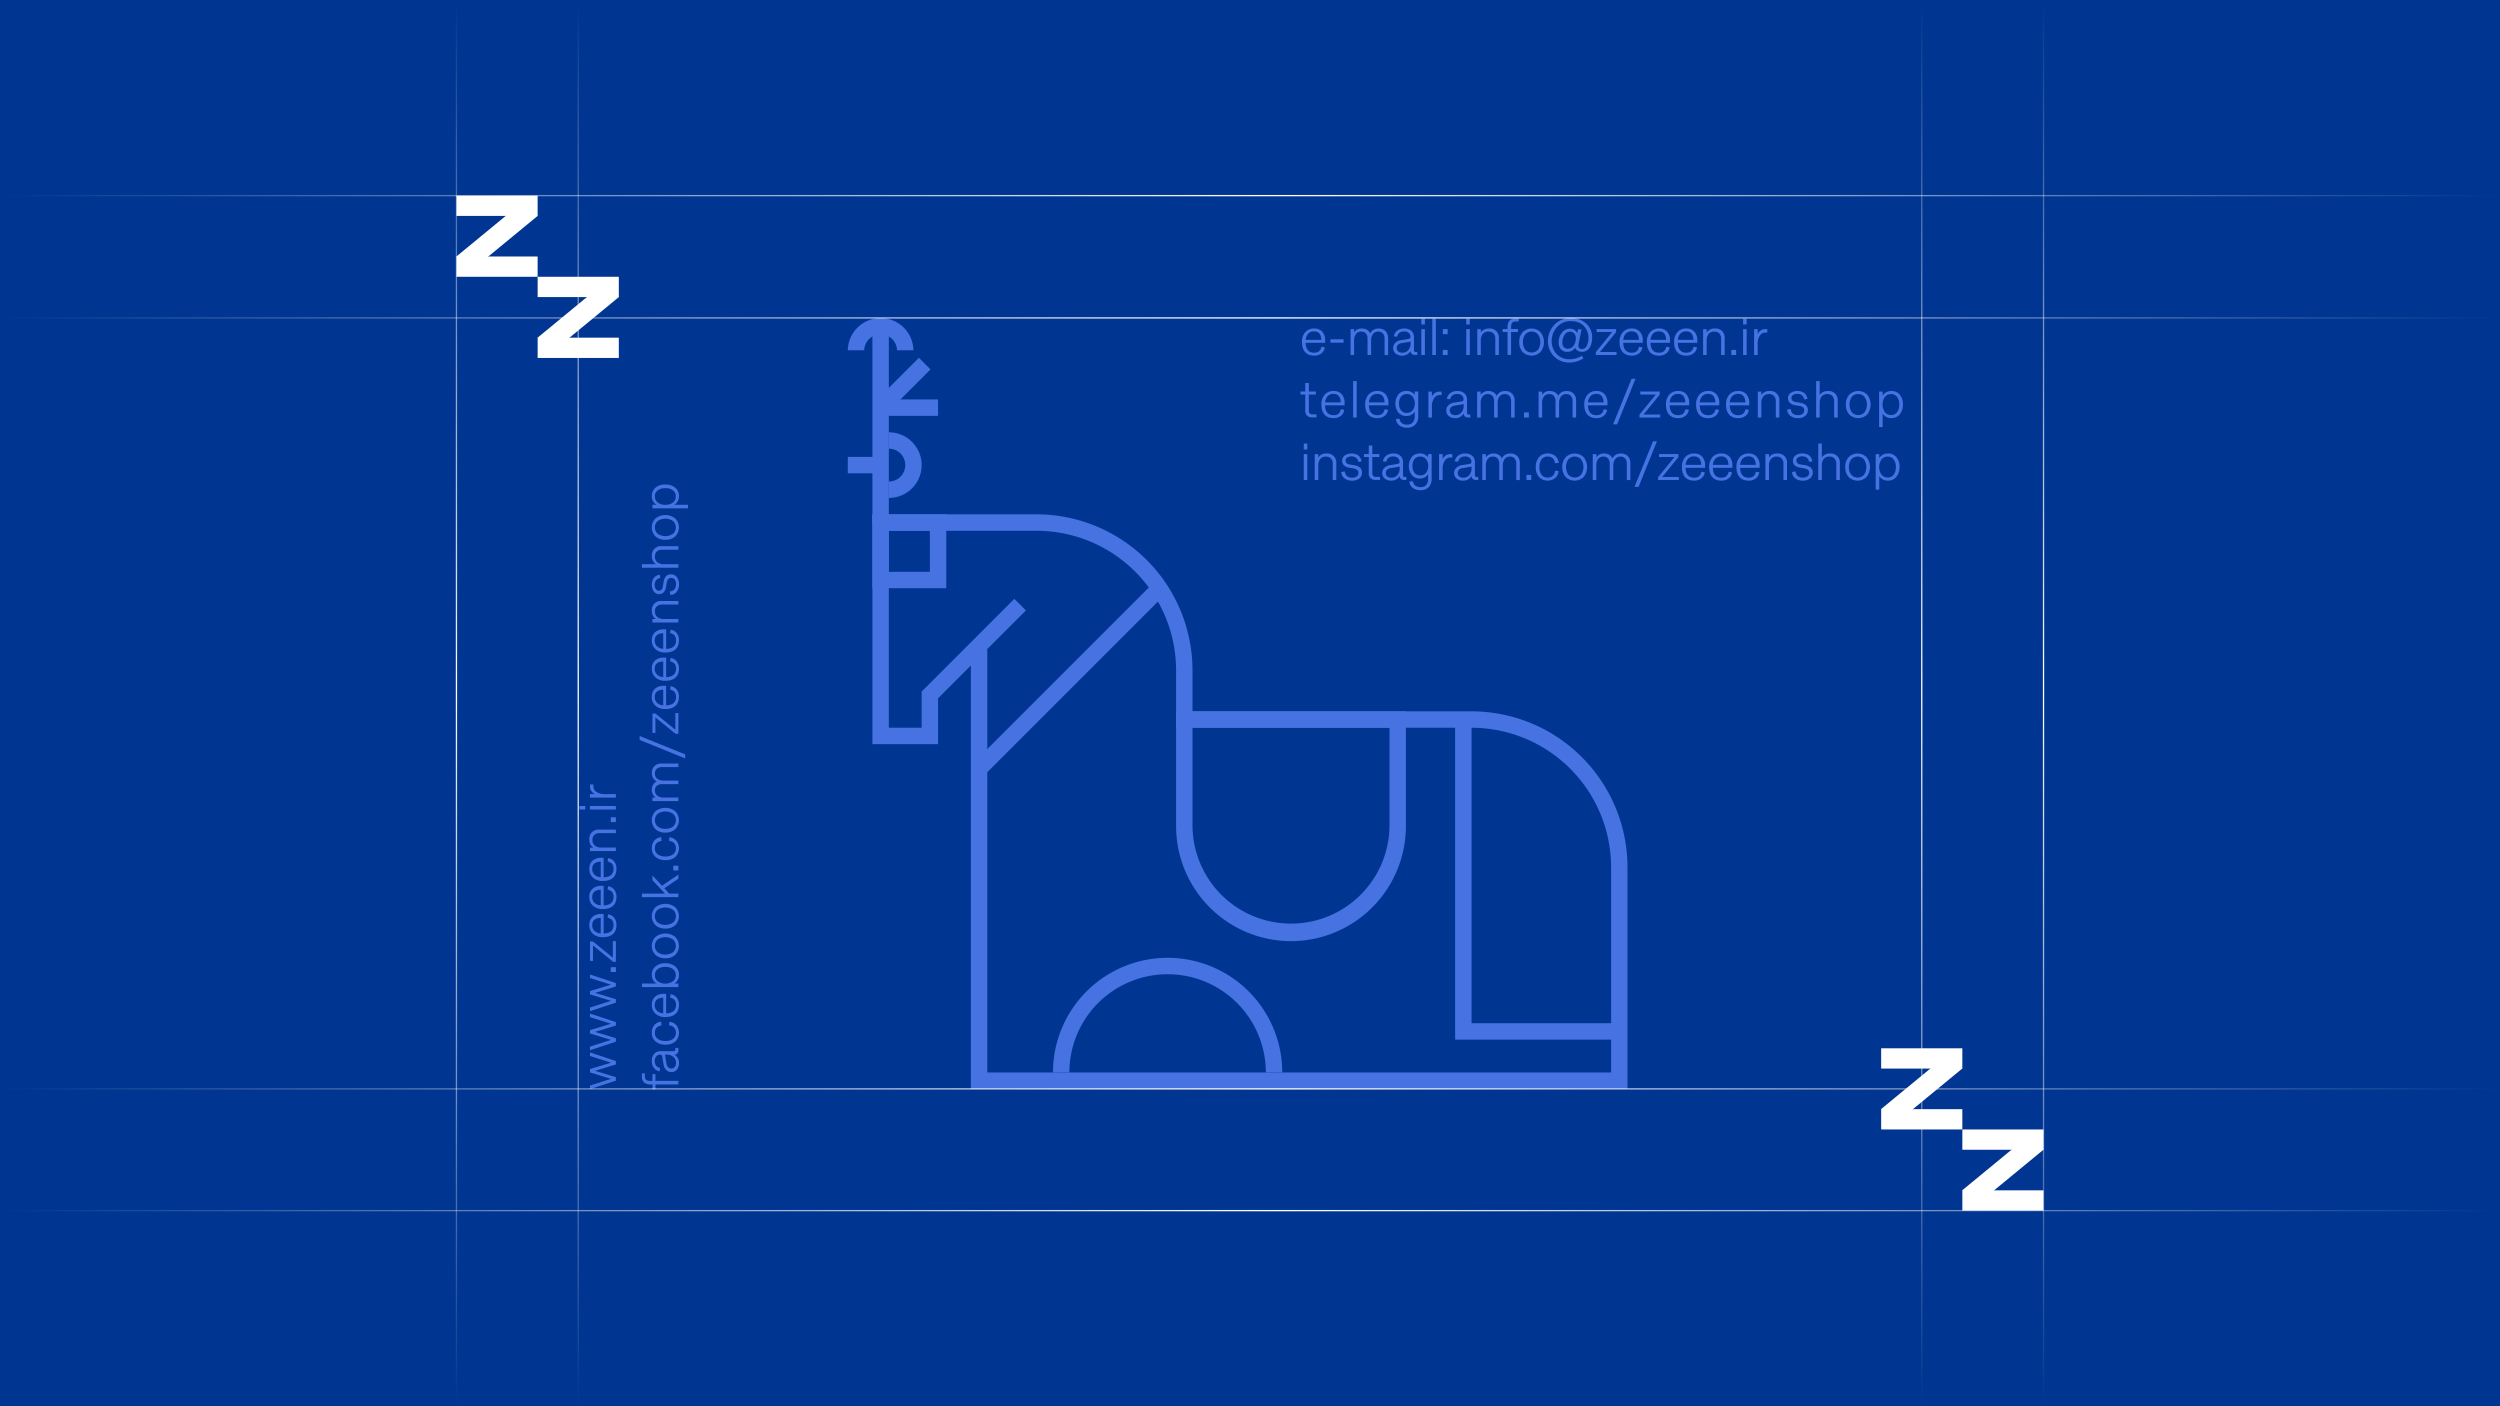 <svg xmlns="http://www.w3.org/2000/svg" xmlns:xlink="http://www.w3.org/1999/xlink" viewBox="0 0 1920 1080"><defs><style>.cls-1{fill:#003691;}.cls-2{fill:#fff;}.cls-3{fill:#4672e2;}.cls-10,.cls-11,.cls-4,.cls-5,.cls-6,.cls-7,.cls-8,.cls-9{fill:none;stroke-miterlimit:10;}.cls-4{stroke:url(#linear-gradient);}.cls-5{stroke:url(#linear-gradient-2);}.cls-6{stroke:url(#linear-gradient-3);}.cls-7{stroke:url(#linear-gradient-4);}.cls-8{stroke:url(#linear-gradient-5);}.cls-9{stroke:url(#linear-gradient-6);}.cls-10{stroke:url(#linear-gradient-7);}.cls-11{stroke:url(#linear-gradient-8);}</style><linearGradient id="linear-gradient" y1="929.76" x2="1920" y2="929.76" gradientUnits="userSpaceOnUse"><stop offset="0" stop-color="#fff" stop-opacity="0"/><stop offset="0.51" stop-color="#fff"/><stop offset="1" stop-color="#fff" stop-opacity="0"/></linearGradient><linearGradient id="linear-gradient-2" y1="836.26" y2="836.26" xlink:href="#linear-gradient"/><linearGradient id="linear-gradient-3" x1="716.26" y1="1352.17" x2="1796.26" y2="1352.17" gradientTransform="translate(123.74 1796.26) rotate(-90)" xlink:href="#linear-gradient"/><linearGradient id="linear-gradient-4" x1="716.26" y1="226.81" x2="1796.26" y2="226.81" gradientTransform="translate(123.74 1796.26) rotate(-90)" xlink:href="#linear-gradient"/><linearGradient id="linear-gradient-5" x1="716.26" y1="1445.69" x2="1796.26" y2="1445.69" gradientTransform="translate(123.74 1796.26) rotate(-90)" xlink:href="#linear-gradient"/><linearGradient id="linear-gradient-6" x1="716.26" y1="320.34" x2="1796.26" y2="320.34" gradientTransform="translate(123.74 1796.26) rotate(-90)" xlink:href="#linear-gradient"/><linearGradient id="linear-gradient-7" y1="150.24" y2="150.24" xlink:href="#linear-gradient"/><linearGradient id="linear-gradient-8" y1="244.16" y2="244.16" xlink:href="#linear-gradient"/></defs><g id="Background"><rect class="cls-1" width="1920" height="1080"/></g><g id="Graphic"><rect class="cls-2" x="1507.09" y="867.43" width="62.34" height="15.58"/><rect class="cls-2" x="1507.09" y="914.18" width="62.34" height="15.58"/><rect class="cls-2" x="1504.3" y="890.82" width="67.94" height="15.58" transform="translate(-220.5 1182.35) rotate(-39.46)"/><rect class="cls-2" x="1444.73" y="805.09" width="62.34" height="15.58"/><rect class="cls-2" x="1444.73" y="851.84" width="62.34" height="15.58"/><rect class="cls-2" x="1441.94" y="828.48" width="67.94" height="15.58" transform="translate(-195.09 1128.51) rotate(-39.46)"/><rect class="cls-2" x="412.91" y="212.57" width="62.34" height="15.58"/><rect class="cls-2" x="412.91" y="259.33" width="62.34" height="15.58"/><rect class="cls-2" x="410.12" y="235.96" width="67.94" height="15.58" transform="translate(-53.7 337.77) rotate(-39.46)"/><rect class="cls-2" x="350.55" y="150.24" width="62.34" height="15.58"/><rect class="cls-2" x="350.55" y="196.99" width="62.34" height="15.58"/><rect class="cls-2" x="347.76" y="173.63" width="67.94" height="15.58" transform="translate(-28.3 283.93) rotate(-39.46)"/><path class="cls-3" d="M473,827.29v2.63l-19.88,6.56v-2.79l16.17-5.14-16.17-4.92V821l16.11-4.87-16.11-5.1v-2.75l19.88,6.6v2.6l-16,4.92Z"/><path class="cls-3" d="M473,797.34V800l-19.88,6.56v-2.79l16.17-5.14-16.17-4.92v-2.6l16.11-4.86-16.11-5.1v-2.75L473,785v2.6l-16,4.92Z"/><path class="cls-3" d="M473,767.4V770l-19.88,6.56v-2.79l16.17-5.14-16.17-4.92v-2.6l16.11-4.86-16.11-5.1v-2.75L473,755v2.6l-16,4.92Z"/><path class="cls-3" d="M469.07,746.5v-3.69H473v3.69Z"/><path class="cls-3" d="M455.4,723.07l15.28,12.44V722.73H473v15.92h-2.17l-15.43-12.56V738h-2.28V723.07Z"/><path class="cls-3" d="M471.2,710.33q0-4.61-4.57-5.51l.41-2.59a6.81,6.81,0,0,1,4.68,2.61,8.72,8.72,0,0,1,1.73,5.49c0,3.06-.9,5.4-2.69,7s-4.37,2.42-7.76,2.42a10.93,10.93,0,0,1-7.56-2.52,8.68,8.68,0,0,1-2.83-6.8,8,8,0,0,1,2.45-6.27,9.86,9.86,0,0,1,6.87-2.23h1.68v15Q471.2,716.71,471.2,710.33Zm-16.36.14a5.89,5.89,0,0,0,1.66,4.42,7.88,7.88,0,0,0,4.86,2v-12Q454.84,705.12,454.84,710.47Z"/><path class="cls-3" d="M471.2,688.75q0-4.61-4.57-5.51l.41-2.6a6.86,6.86,0,0,1,4.68,2.62,8.72,8.72,0,0,1,1.73,5.49q0,4.59-2.69,7c-1.79,1.61-4.37,2.41-7.76,2.41a10.93,10.93,0,0,1-7.56-2.52,8.65,8.65,0,0,1-2.83-6.79,8,8,0,0,1,2.45-6.27,9.81,9.81,0,0,1,6.87-2.23h1.68v15C468.67,695.2,471.2,693,471.2,688.75Zm-16.36.14a5.9,5.9,0,0,0,1.66,4.42,7.82,7.82,0,0,0,4.86,2v-12Q454.84,683.54,454.84,688.89Z"/><path class="cls-3" d="M471.2,667.17q0-4.6-4.57-5.51l.41-2.6a6.82,6.82,0,0,1,4.68,2.62,8.68,8.68,0,0,1,1.73,5.49q0,4.59-2.69,7c-1.79,1.61-4.37,2.41-7.76,2.41a10.93,10.93,0,0,1-7.56-2.52,8.66,8.66,0,0,1-2.83-6.79,8,8,0,0,1,2.45-6.27,9.81,9.81,0,0,1,6.87-2.23h1.68v15Q471.2,673.53,471.2,667.17Zm-16.36.13a5.91,5.91,0,0,0,1.66,4.43,7.82,7.82,0,0,0,4.86,2v-12Q454.84,662,454.84,667.3Z"/><path class="cls-3" d="M460.09,637.11H473v2.73H460.6a5.86,5.86,0,0,0-4.14,1.35A5,5,0,0,0,455,645a5.39,5.39,0,0,0,1.82,4.41,8.1,8.1,0,0,0,5.31,1.51H473v2.71H453.08V651h2.63a7.07,7.07,0,0,1-3.1-6.37,6.9,6.9,0,0,1,7.48-7.48Z"/><path class="cls-3" d="M469.07,631.37v-3.69H473v3.69Z"/><path class="cls-3" d="M449.52,619v2.72H445V619ZM473,619v2.72H453.08V619Z"/><path class="cls-3" d="M473,609.86v2.72H453.08v-2.72H457a6.28,6.28,0,0,1-3.88-5.91v-1.49h2.63V604a5,5,0,0,0,2.44,4.27,11.13,11.13,0,0,0,6.37,1.64Z"/><path class="cls-3" d="M503.36,830.12H521v2.73h-17.6v3.79h-2.28v-3.79h-1.64a7,7,0,0,1-4.8-1.52A5.63,5.63,0,0,1,493,827v-2.67h2.29v2.4a3.16,3.16,0,0,0,1,2.61,5.27,5.27,0,0,0,3.28.83h1.53v-5.24h2.28Z"/><path class="cls-3" d="M518.68,805.82v-1H521v1.64a3.81,3.81,0,0,1-.82,2.51,2.7,2.7,0,0,1-2.19,1h-.15a7,7,0,0,1,3.65,6.48,7.42,7.42,0,0,1-1.61,5,5.28,5.28,0,0,1-4.19,1.88,5.51,5.51,0,0,1-4-1.56,8,8,0,0,1-2.1-4.44l-1-6A1.4,1.4,0,0,0,507,810a3.74,3.74,0,0,0-3,1.31,5.24,5.24,0,0,0-1.14,3.57q0,4.39,4.08,5.35l-.35,2.56a6.72,6.72,0,0,1-4.35-2.62,8.61,8.61,0,0,1-1.65-5.41,7.68,7.68,0,0,1,1.85-5.45,6.45,6.45,0,0,1,5-2h9.74a1.62,1.62,0,0,0,1.18-.34A1.57,1.57,0,0,0,518.68,805.82Zm-3.17,14.76a3.34,3.34,0,0,0,2.68-1.13,4.65,4.65,0,0,0,1-3.14,5.85,5.85,0,0,0-2-4.57,7.75,7.75,0,0,0-5.27-1.8h-1.27l1.23,7.11a4.34,4.34,0,0,0,1.24,2.61A3.45,3.45,0,0,0,515.51,820.58Z"/><path class="cls-3" d="M519.09,793.16a5.59,5.59,0,0,0-1.39-3.94,6,6,0,0,0-3.91-1.75l.3-2.71a7.87,7.87,0,0,1,5.35,2.6,9.41,9.41,0,0,1-.76,12.48,11.1,11.1,0,0,1-7.56,2.44,11.34,11.34,0,0,1-7.64-2.44,8.36,8.36,0,0,1-2.87-6.68,8.75,8.75,0,0,1,1.87-5.84,7.94,7.94,0,0,1,5.28-2.68l.33,2.87c-3.42.54-5.14,2.45-5.14,5.73a5.43,5.43,0,0,0,2.16,4.6,9.82,9.82,0,0,0,6,1.63,9.33,9.33,0,0,0,5.85-1.66A5.59,5.59,0,0,0,519.09,793.16Z"/><path class="cls-3" d="M519.2,771.67q0-4.6-4.57-5.51l.41-2.59a6.81,6.81,0,0,1,4.68,2.61,8.72,8.72,0,0,1,1.73,5.49c0,3.06-.9,5.4-2.69,7s-4.37,2.42-7.76,2.42a10.93,10.93,0,0,1-7.56-2.52,8.68,8.68,0,0,1-2.83-6.8,8,8,0,0,1,2.45-6.27,9.86,9.86,0,0,1,6.87-2.23h1.68v15Q519.2,778,519.2,771.67Zm-16.36.14a5.9,5.9,0,0,0,1.66,4.42,7.82,7.82,0,0,0,4.86,2v-12Q502.84,766.46,502.84,771.81Z"/><path class="cls-3" d="M500.61,748.66a8,8,0,0,1,2.79-6.44,11,11,0,0,1,7.48-2.45,11.54,11.54,0,0,1,7.68,2.45,8,8,0,0,1,2.89,6.44,7.63,7.63,0,0,1-3.5,6.68h3v2.72H493v-2.72H504.2A7.58,7.58,0,0,1,500.61,748.66ZM511,742.59a9.38,9.38,0,0,0-5.88,1.68,5.48,5.48,0,0,0-2.17,4.59,5.82,5.82,0,0,0,2.2,4.77,10.35,10.35,0,0,0,11.65,0,5.8,5.8,0,0,0,2.21-4.76,5.5,5.5,0,0,0-2.16-4.59A9.29,9.29,0,0,0,511,742.59Z"/><path class="cls-3" d="M511,735.94a10.87,10.87,0,0,1-7.56-2.56,9.78,9.78,0,0,1,0-13.84,12.29,12.29,0,0,1,15.12,0,9.83,9.83,0,0,1,0,13.84A10.87,10.87,0,0,1,511,735.94Zm5.88-14.4a10.49,10.49,0,0,0-11.78,0,6.57,6.57,0,0,0,0,9.79,10.56,10.56,0,0,0,11.78,0,6.62,6.62,0,0,0,0-9.8Z"/><path class="cls-3" d="M511,713.15a10.92,10.92,0,0,1-7.56-2.56,9.79,9.79,0,0,1,0-13.85,12.29,12.29,0,0,1,15.12,0,9.84,9.84,0,0,1,0,13.85A10.92,10.92,0,0,1,511,713.15Zm5.88-14.41a10.54,10.54,0,0,0-11.78,0,6.58,6.58,0,0,0,0,9.8,10.61,10.61,0,0,0,11.78,0,6,6,0,0,0,2.17-4.89A6.08,6.08,0,0,0,516.92,698.74Z"/><path class="cls-3" d="M501.08,672.3l7.36,7.93L521,671.66v3.2l-10.8,7.33,3.73,4.08H521V689H493v-2.71h17.74L501.08,676Z"/><path class="cls-3" d="M517.07,668.53v-3.69H521v3.69Z"/><path class="cls-3" d="M519.09,651.46a5.59,5.59,0,0,0-1.39-3.94,5.92,5.92,0,0,0-3.91-1.74l.3-2.72a7.87,7.87,0,0,1,5.35,2.6,9.41,9.41,0,0,1-.76,12.48,11.1,11.1,0,0,1-7.56,2.44,11.34,11.34,0,0,1-7.64-2.44,8.36,8.36,0,0,1-2.87-6.68,8.75,8.75,0,0,1,1.87-5.84,7.94,7.94,0,0,1,5.28-2.68l.33,2.87c-3.42.54-5.14,2.45-5.14,5.73a5.43,5.43,0,0,0,2.16,4.6,9.82,9.82,0,0,0,6,1.63,9.33,9.33,0,0,0,5.85-1.66A5.59,5.59,0,0,0,519.09,651.46Z"/><path class="cls-3" d="M511,639.43a10.92,10.92,0,0,1-7.56-2.56,9.79,9.79,0,0,1,0-13.85,12.29,12.29,0,0,1,15.12,0,9.84,9.84,0,0,1,0,13.85A10.92,10.92,0,0,1,511,639.43ZM516.92,625a10.49,10.49,0,0,0-11.78,0,6.58,6.58,0,0,0,0,9.8,10.61,10.61,0,0,0,11.78,0,6.63,6.63,0,0,0,0-9.81Z"/><path class="cls-3" d="M510.12,599.5H521v2.73H508.6a6.24,6.24,0,0,0-4.14,1.24A4.39,4.39,0,0,0,503,607a4.89,4.89,0,0,0,1.83,4.1,8.47,8.47,0,0,0,5.3,1.43H521v2.71H501.08v-2.71h2.52a6.76,6.76,0,0,1-3-6,7.56,7.56,0,0,1,1-3.91,5.87,5.87,0,0,1,2.79-2.42,6.83,6.83,0,0,1-3.75-6.56,7,7,0,0,1,2-5.3,7.56,7.56,0,0,1,5.48-1.93H521v2.72H508.6a6.13,6.13,0,0,0-4.14,1.25A4.4,4.4,0,0,0,503,594a4.85,4.85,0,0,0,1.83,4.09A8.47,8.47,0,0,0,510.12,599.5Z"/><path class="cls-3" d="M526.23,579.36v3.13l-35-14.24v-3Z"/><path class="cls-3" d="M503.4,548l15.28,12.44V547.66H521v15.92h-2.17L503.36,551v11.89h-2.28V548Z"/><path class="cls-3" d="M519.2,535.14c0-3.08-1.52-4.91-4.57-5.51L515,527a6.78,6.78,0,0,1,4.68,2.62,8.68,8.68,0,0,1,1.73,5.49q0,4.59-2.69,7c-1.79,1.61-4.37,2.41-7.76,2.41a10.93,10.93,0,0,1-7.56-2.52,8.67,8.67,0,0,1-2.83-6.8,8.07,8.07,0,0,1,2.45-6.27,9.86,9.86,0,0,1,6.87-2.22h1.68v15Q519.2,541.5,519.2,535.14Zm-16.36.13a5.91,5.91,0,0,0,1.66,4.43,7.88,7.88,0,0,0,4.86,2v-12C505,529.82,502.84,531.71,502.84,535.27Z"/><path class="cls-3" d="M519.2,513.43q0-4.6-4.57-5.5l.41-2.6a6.78,6.78,0,0,1,4.68,2.62,8.67,8.67,0,0,1,1.73,5.48q0,4.59-2.69,7c-1.79,1.6-4.37,2.41-7.76,2.41a10.93,10.93,0,0,1-7.56-2.52,8.67,8.67,0,0,1-2.83-6.8,8.07,8.07,0,0,1,2.45-6.27,9.86,9.86,0,0,1,6.87-2.22h1.68v15Q519.2,519.8,519.2,513.43Zm-16.36.14A5.89,5.89,0,0,0,504.5,518a7.82,7.82,0,0,0,4.86,2v-12Q502.84,508.22,502.84,513.57Z"/><path class="cls-3" d="M519.2,491.73q0-4.61-4.57-5.51l.41-2.59a6.81,6.81,0,0,1,4.68,2.61,8.72,8.72,0,0,1,1.73,5.49c0,3.06-.9,5.4-2.69,7s-4.37,2.42-7.76,2.42a10.93,10.93,0,0,1-7.56-2.52,8.68,8.68,0,0,1-2.83-6.8,8,8,0,0,1,2.45-6.27,9.86,9.86,0,0,1,6.87-2.23h1.68v15Q519.2,498.11,519.2,491.73Zm-16.36.14a5.89,5.89,0,0,0,1.66,4.42,7.88,7.88,0,0,0,4.86,2v-12Q502.84,486.52,502.84,491.87Z"/><path class="cls-3" d="M508.09,461.55H521v2.74H508.6a5.86,5.86,0,0,0-4.14,1.35,4.94,4.94,0,0,0-1.47,3.84,5.42,5.42,0,0,0,1.82,4.42,8.16,8.16,0,0,0,5.31,1.5H521v2.72H501.08V475.4h2.63c-2.07-1.35-3.1-3.48-3.1-6.37a6.91,6.91,0,0,1,7.48-7.48Z"/><path class="cls-3" d="M521.45,448.52a9.25,9.25,0,0,1-1.8,6,6.26,6.26,0,0,1-4.8,2.4l-.49-2.67a5.54,5.54,0,0,0,3.64-1.7,6,6,0,0,0,1.16-4,5.47,5.47,0,0,0-1-3.52,3.55,3.55,0,0,0-2.9-1.2q-2.58,0-3.24,4l-.43,2.72q-1,5.76-5.45,5.76a4.86,4.86,0,0,1-4-2,9.5,9.5,0,0,1,0-10.45,7,7,0,0,1,4.54-2.49l.43,2.48a5.84,5.84,0,0,0-3.28,1.81,5.48,5.48,0,0,0-1,3.48,5.64,5.64,0,0,0,.86,3.3,2.7,2.7,0,0,0,2.3,1.21,2.76,2.76,0,0,0,2.1-.83,4.77,4.77,0,0,0,1-2.65l.51-3.12q1-6,5.61-6a5.56,5.56,0,0,1,4.47,2A8.19,8.19,0,0,1,521.45,448.52Z"/><path class="cls-3" d="M508.09,419.46H521v2.73H508.6a5.86,5.86,0,0,0-4.14,1.35,5,5,0,0,0-1.47,3.85,5.39,5.39,0,0,0,1.82,4.41,8.16,8.16,0,0,0,5.31,1.51H521V436H493v-2.71h10.76a7.07,7.07,0,0,1-3.1-6.37,6.9,6.9,0,0,1,7.48-7.48Z"/><path class="cls-3" d="M511,414.55a10.87,10.87,0,0,1-7.56-2.56,9.78,9.78,0,0,1,0-13.84,12.29,12.29,0,0,1,15.12,0,9.83,9.83,0,0,1,0,13.84A10.87,10.87,0,0,1,511,414.55Zm5.88-14.4a10.49,10.49,0,0,0-11.78,0,6.57,6.57,0,0,0,0,9.79,10.56,10.56,0,0,0,11.78,0,6.62,6.62,0,0,0,0-9.8Z"/><path class="cls-3" d="M500.61,381a8,8,0,0,1,2.79-6.45,11,11,0,0,1,7.48-2.44,11.54,11.54,0,0,1,7.68,2.44,8,8,0,0,1,2.89,6.45,7.64,7.64,0,0,1-3.5,6.68h10.41v2.71H501.08v-2.71h3.12A7.59,7.59,0,0,1,500.61,381ZM511,374.92a9.38,9.38,0,0,0-5.88,1.68,5.48,5.48,0,0,0-2.17,4.59,5.85,5.85,0,0,0,2.2,4.78,10.4,10.4,0,0,0,11.65,0,5.83,5.83,0,0,0,2.21-4.77,5.5,5.5,0,0,0-2.16-4.59A9.29,9.29,0,0,0,511,374.92Z"/><path class="cls-3" d="M1009.34,270.88c3.07,0,4.91-1.52,5.5-4.57l2.6.41a6.78,6.78,0,0,1-2.62,4.68,8.67,8.67,0,0,1-5.48,1.73q-4.59,0-7-2.69c-1.6-1.79-2.41-4.38-2.41-7.76a10.91,10.91,0,0,1,2.52-7.56,8.67,8.67,0,0,1,6.8-2.83,8.07,8.07,0,0,1,6.27,2.45,9.85,9.85,0,0,1,2.22,6.86v1.68h-15Q1003,270.89,1009.34,270.88Zm-.14-16.37a5.93,5.93,0,0,0-4.42,1.66,7.88,7.88,0,0,0-2,4.87h12Q1014.56,254.52,1009.2,254.51Z"/><path class="cls-3" d="M1031.86,263.17h-10.08v-2.6h10.08Z"/><path class="cls-3" d="M1053,261.8v10.84h-2.74V260.28a6.18,6.18,0,0,0-1.24-4.14,4.37,4.37,0,0,0-3.54-1.47,4.88,4.88,0,0,0-4.1,1.83,8.45,8.45,0,0,0-1.43,5.3v10.84h-2.71V252.76h2.71v2.52a6.74,6.74,0,0,1,6-3,7.52,7.52,0,0,1,3.9,1,5.79,5.79,0,0,1,2.43,2.79,6.83,6.83,0,0,1,6.56-3.75,7,7,0,0,1,5.3,2,7.58,7.58,0,0,1,1.92,5.48v12.87h-2.71V260.28a6.19,6.19,0,0,0-1.25-4.14,4.4,4.4,0,0,0-3.55-1.47,4.88,4.88,0,0,0-4.1,1.83A8.52,8.52,0,0,0,1053,261.8Z"/><path class="cls-3" d="M1087.47,270.35h1v2.29h-1.64a3.83,3.83,0,0,1-2.51-.82,2.7,2.7,0,0,1-1-2.19v-.15a7,7,0,0,1-6.48,3.65,7.43,7.43,0,0,1-5-1.61,5.28,5.28,0,0,1-1.88-4.19,5.46,5.46,0,0,1,1.57-4,8,8,0,0,1,4.43-2.1l6-1a1.41,1.41,0,0,0,1.28-1.53,3.75,3.75,0,0,0-1.3-3,5.24,5.24,0,0,0-3.58-1.15q-4.4,0-5.35,4.09l-2.56-.36a6.76,6.76,0,0,1,2.62-4.34,8.61,8.61,0,0,1,5.41-1.65,7.72,7.72,0,0,1,5.45,1.84,6.41,6.41,0,0,1,2,4.95v9.75a1.62,1.62,0,0,0,.34,1.18A1.57,1.57,0,0,0,1087.47,270.35Zm-14.76-3.16a3.37,3.37,0,0,0,1.13,2.68,4.69,4.69,0,0,0,3.15,1,5.88,5.88,0,0,0,4.57-2,7.79,7.79,0,0,0,1.79-5.27v-1.27l-7.11,1.23a4.29,4.29,0,0,0-2.6,1.24A3.42,3.42,0,0,0,1072.71,267.19Z"/><path class="cls-3" d="M1094.3,249.2h-2.72v-4.57h2.72Zm0,23.44h-2.72V252.76h2.72Z"/><path class="cls-3" d="M1102.76,272.64H1100v-28h2.72Z"/><path class="cls-3" d="M1108.09,252.76h3.7v3.88h-3.7Zm0,16h3.7v3.89h-3.7Z"/><path class="cls-3" d="M1128.81,249.2h-2.72v-4.57h2.72Zm0,23.44h-2.72V252.76h2.72Z"/><path class="cls-3" d="M1151.12,259.77v12.87h-2.74V260.28a5.86,5.86,0,0,0-1.35-4.14,5,5,0,0,0-3.84-1.47,5.42,5.42,0,0,0-4.42,1.82,8.16,8.16,0,0,0-1.5,5.31v10.84h-2.72V252.76h2.72v2.63q2-3.1,6.36-3.1a6.92,6.92,0,0,1,7.49,7.48Z"/><path class="cls-3" d="M1160.51,255v17.6h-2.73V255H1154v-2.28h3.79v-1.64a7,7,0,0,1,1.52-4.8,5.63,5.63,0,0,1,4.38-1.69h2.67v2.29H1164a3.16,3.16,0,0,0-2.61,1,5.27,5.27,0,0,0-.83,3.28v1.53h5.24V255Z"/><path class="cls-3" d="M1166.77,262.72a10.87,10.87,0,0,1,2.56-7.56,9.78,9.78,0,0,1,13.84,0,12.29,12.29,0,0,1,0,15.12,9.83,9.83,0,0,1-13.84,0A10.87,10.87,0,0,1,1166.77,262.72Zm14.4,5.88a10.49,10.49,0,0,0,0-11.78,6.57,6.57,0,0,0-9.79,0,10.56,10.56,0,0,0,0,11.78,6.64,6.64,0,0,0,9.8,0Z"/><path class="cls-3" d="M1203.65,270.24a6.25,6.25,0,0,1-4.81-1.94,7.32,7.32,0,0,1-1.79-5.17,11.83,11.83,0,0,1,2.4-7.56,7.6,7.6,0,0,1,6.29-3.13,6.23,6.23,0,0,1,3.33.89,5.69,5.69,0,0,1,2.18,2.55l.64-3h2.72l-2.19,11a4.34,4.34,0,0,0,.19,3.17,2.75,2.75,0,0,0,2.48,1,4,4,0,0,0,3.52-2.39,13.45,13.45,0,0,0,1.33-6.52,12.51,12.51,0,0,0-1.08-5,12.37,12.37,0,0,0-2.93-4.25q-3.51-3.27-9.53-3.28a13.83,13.83,0,0,0-10.47,4.4,15.64,15.64,0,0,0-4.23,10.6,14.28,14.28,0,0,0,3.82,10.28,13,13,0,0,0,9.85,4,17.58,17.58,0,0,0,4.74-.61,22.28,22.28,0,0,0,4.79-2.06l1.15,2.07a23.64,23.64,0,0,1-5.39,2.4,19.33,19.33,0,0,1-5.33.72,16,16,0,0,1-11.88-4.77,16.35,16.35,0,0,1-4.65-11.91,17.61,17.61,0,0,1,1.36-6.68,18.19,18.19,0,0,1,3.76-5.8,17.92,17.92,0,0,1,24.16-.84,13.69,13.69,0,0,1,4.69,10.57q0,5.24-2.1,8.23a6.6,6.6,0,0,1-5.69,3,6.4,6.4,0,0,1-3.39-.89,3.83,3.83,0,0,1-1.83-2.32A7.16,7.16,0,0,1,1203.65,270.24ZM1199.9,263a5.25,5.25,0,0,0,1.11,3.56,3.91,3.91,0,0,0,3.13,1.28,5.16,5.16,0,0,0,4.35-2.4,9.26,9.26,0,0,0,1.76-5.55,5.46,5.46,0,0,0-1.23-3.72,4.22,4.22,0,0,0-3.34-1.39,4.81,4.81,0,0,0-4.16,2.48A10.26,10.26,0,0,0,1199.9,263Z"/><path class="cls-3" d="M1241.15,255.08l-12.44,15.27h12.77v2.29h-15.91v-2.17L1238.12,255h-11.89v-2.28h14.92Z"/><path class="cls-3" d="M1253.25,270.88c3.07,0,4.91-1.52,5.5-4.57l2.6.41a6.81,6.81,0,0,1-2.61,4.68,8.72,8.72,0,0,1-5.49,1.73c-3.06,0-5.4-.9-7-2.69s-2.42-4.38-2.42-7.76a10.91,10.91,0,0,1,2.52-7.56,8.67,8.67,0,0,1,6.8-2.83,8.07,8.07,0,0,1,6.27,2.45,9.85,9.85,0,0,1,2.23,6.86v1.68h-15Q1246.88,270.89,1253.25,270.88Zm-.14-16.37a5.93,5.93,0,0,0-4.42,1.66,7.94,7.94,0,0,0-2,4.87h12Q1258.46,254.52,1253.11,254.51Z"/><path class="cls-3" d="M1274.19,270.88q4.61,0,5.51-4.57l2.59.41a6.81,6.81,0,0,1-2.61,4.68,8.72,8.72,0,0,1-5.49,1.73q-4.59,0-7-2.69t-2.41-7.76a11,11,0,0,1,2.51-7.56,8.68,8.68,0,0,1,6.8-2.83,8,8,0,0,1,6.27,2.45,9.8,9.8,0,0,1,2.23,6.86v1.68h-15Q1267.82,270.89,1274.19,270.88Zm-.14-16.37a5.94,5.94,0,0,0-4.42,1.66,7.87,7.87,0,0,0-2,4.87h12Q1279.4,254.52,1274.05,254.51Z"/><path class="cls-3" d="M1295.13,270.88q4.61,0,5.51-4.57l2.6.41a6.82,6.82,0,0,1-2.62,4.68,8.7,8.7,0,0,1-5.49,1.73q-4.59,0-7-2.69t-2.41-7.76a10.91,10.91,0,0,1,2.52-7.56,8.65,8.65,0,0,1,6.79-2.83,8,8,0,0,1,6.27,2.45,9.8,9.8,0,0,1,2.23,6.86v1.68h-15Q1288.77,270.89,1295.13,270.88Zm-.14-16.37a5.94,5.94,0,0,0-4.42,1.66,7.87,7.87,0,0,0-2,4.87h12Q1300.34,254.52,1295,254.51Z"/><path class="cls-3" d="M1324.55,259.77v12.87h-2.73V260.28a5.86,5.86,0,0,0-1.35-4.14,5,5,0,0,0-3.85-1.47,5.39,5.39,0,0,0-4.41,1.82,8.1,8.1,0,0,0-1.51,5.31v10.84H1308V252.76h2.71v2.63a7.07,7.07,0,0,1,6.37-3.1,6.9,6.9,0,0,1,7.48,7.48Z"/><path class="cls-3" d="M1329.65,268.75h3.69v3.89h-3.69Z"/><path class="cls-3" d="M1341.41,249.2h-2.71v-4.57h2.71Zm0,23.44h-2.71V252.76h2.71Z"/><path class="cls-3" d="M1349.88,272.64h-2.72V252.76h2.72v3.88a6.28,6.28,0,0,1,5.91-3.88h1.49v2.63h-1.49a5,5,0,0,0-4.27,2.44,11.13,11.13,0,0,0-1.64,6.37Z"/><path class="cls-3" d="M998.77,303v-2.28h3.67v-6.57h2.74v6.57h5.39V303h-5.39v12a3.85,3.85,0,0,0,.61,2.5,2.73,2.73,0,0,0,2.14.71h3.16v2.36h-3.49a5.13,5.13,0,0,1-3.82-1.35,5.24,5.24,0,0,1-1.34-3.85V303Z"/><path class="cls-3" d="M1024.25,318.88c3.08,0,4.91-1.52,5.51-4.57l2.6.41a6.78,6.78,0,0,1-2.62,4.68,8.68,8.68,0,0,1-5.49,1.73q-4.59,0-7-2.69t-2.41-7.76a10.91,10.91,0,0,1,2.52-7.56,8.67,8.67,0,0,1,6.8-2.83,8.07,8.07,0,0,1,6.27,2.45,9.85,9.85,0,0,1,2.22,6.86v1.68h-15Q1017.89,318.89,1024.25,318.88Zm-.13-16.37a6,6,0,0,0-4.43,1.66,7.93,7.93,0,0,0-2,4.87h12C1029.57,304.69,1027.68,302.51,1024.12,302.51Z"/><path class="cls-3" d="M1041.94,320.64h-2.71v-28h2.71Z"/><path class="cls-3" d="M1057.9,318.88q4.61,0,5.51-4.57l2.59.41a6.81,6.81,0,0,1-2.61,4.68,8.72,8.72,0,0,1-5.49,1.73c-3.06,0-5.4-.9-7-2.69s-2.42-4.38-2.42-7.76a10.91,10.91,0,0,1,2.52-7.56,8.68,8.68,0,0,1,6.8-2.83,8.05,8.05,0,0,1,6.27,2.45,9.85,9.85,0,0,1,2.23,6.86v1.68h-15Q1051.53,318.89,1057.9,318.88Zm-.14-16.37a5.93,5.93,0,0,0-4.42,1.66,7.94,7.94,0,0,0-2,4.87h12Q1063.11,302.52,1057.76,302.51Z"/><path class="cls-3" d="M1080.2,319.49a7.9,7.9,0,0,1-6.23-2.6,11.67,11.67,0,0,1,0-14,7.92,7.92,0,0,1,6.21-2.63,7.5,7.5,0,0,1,6.31,3v-2.56h2.71v19.08a8.73,8.73,0,0,1-2.26,6.33,8.22,8.22,0,0,1-6.22,2.34,9.56,9.56,0,0,1-6.06-1.75,6.8,6.8,0,0,1-2.57-4.89l2.72-.23a5.39,5.39,0,0,0,1.89,3.46,6.55,6.55,0,0,0,4,1.07,5.5,5.5,0,0,0,4.33-1.66,7.2,7.2,0,0,0,1.47-4.91v-3.39A7.3,7.3,0,0,1,1080.2,319.49Zm-5.73-9.61a8,8,0,0,0,1.61,5.35,5.58,5.58,0,0,0,4.51,1.89,5.33,5.33,0,0,0,4.33-2,9,9,0,0,0,0-10.44,5.29,5.29,0,0,0-4.31-2.05,5.56,5.56,0,0,0-4.54,1.89A8.12,8.12,0,0,0,1074.47,309.88Z"/><path class="cls-3" d="M1099.74,320.64H1097V300.76h2.71v3.88a6.31,6.31,0,0,1,5.92-3.88h1.49v2.63h-1.49a5,5,0,0,0-4.28,2.44,11.21,11.21,0,0,0-1.64,6.37Z"/><path class="cls-3" d="M1128.22,318.35h1v2.29h-1.64a3.83,3.83,0,0,1-2.51-.82,2.7,2.7,0,0,1-1-2.19v-.15a7,7,0,0,1-6.48,3.65,7.43,7.43,0,0,1-5-1.61,5.27,5.27,0,0,1-1.87-4.19,5.49,5.49,0,0,1,1.56-4,8,8,0,0,1,4.43-2.1l6-1a1.41,1.41,0,0,0,1.29-1.53,3.76,3.76,0,0,0-1.31-3,5.22,5.22,0,0,0-3.58-1.15q-4.39,0-5.35,4.09l-2.56-.36a6.8,6.8,0,0,1,2.62-4.34,8.63,8.63,0,0,1,5.41-1.65,7.72,7.72,0,0,1,5.45,1.84,6.41,6.41,0,0,1,2,4.95v9.75a1.66,1.66,0,0,0,.34,1.18A1.58,1.58,0,0,0,1128.22,318.35Zm-14.77-3.16a3.37,3.37,0,0,0,1.13,2.68,4.69,4.69,0,0,0,3.15,1,5.86,5.86,0,0,0,4.57-2,7.74,7.74,0,0,0,1.79-5.27v-1.27l-7.1,1.23a4.34,4.34,0,0,0-2.61,1.24A3.42,3.42,0,0,0,1113.45,315.19Z"/><path class="cls-3" d="M1150.2,309.8v10.84h-2.73V308.28a6.18,6.18,0,0,0-1.24-4.14,4.39,4.39,0,0,0-3.55-1.47,4.89,4.89,0,0,0-4.1,1.83,8.45,8.45,0,0,0-1.42,5.3v10.84h-2.72V300.76h2.72v2.52a6.72,6.72,0,0,1,5.95-3,7.53,7.53,0,0,1,3.91,1,5.77,5.77,0,0,1,2.42,2.79,6.85,6.85,0,0,1,6.56-3.75,7,7,0,0,1,5.31,2,7.58,7.58,0,0,1,1.92,5.48v12.87h-2.71V308.28a6.19,6.19,0,0,0-1.25-4.14,4.42,4.42,0,0,0-3.56-1.47,4.86,4.86,0,0,0-4.09,1.83A8.52,8.52,0,0,0,1150.2,309.8Z"/><path class="cls-3" d="M1170.45,316.75h3.69v3.89h-3.69Z"/><path class="cls-3" d="M1197.38,309.8v10.84h-2.73V308.28a6.18,6.18,0,0,0-1.24-4.14,4.39,4.39,0,0,0-3.55-1.47,4.89,4.89,0,0,0-4.1,1.83,8.45,8.45,0,0,0-1.42,5.3v10.84h-2.72V300.76h2.72v2.52a6.72,6.72,0,0,1,6-3,7.53,7.53,0,0,1,3.91,1,5.77,5.77,0,0,1,2.42,2.79,6.84,6.84,0,0,1,6.56-3.75,7,7,0,0,1,5.31,2,7.58,7.58,0,0,1,1.92,5.48v12.87h-2.71V308.28a6.19,6.19,0,0,0-1.25-4.14,4.42,4.42,0,0,0-3.56-1.47,4.86,4.86,0,0,0-4.09,1.83A8.45,8.45,0,0,0,1197.38,309.8Z"/><path class="cls-3" d="M1226.13,318.88q4.61,0,5.51-4.57l2.59.41a6.81,6.81,0,0,1-2.61,4.68,8.72,8.72,0,0,1-5.49,1.73c-3.06,0-5.4-.9-7-2.69s-2.42-4.38-2.42-7.76a10.91,10.91,0,0,1,2.52-7.56,8.68,8.68,0,0,1,6.8-2.83,8,8,0,0,1,6.27,2.45,9.85,9.85,0,0,1,2.23,6.86v1.68h-15Q1219.76,318.89,1226.13,318.88Zm-.14-16.37a5.93,5.93,0,0,0-4.42,1.66,7.94,7.94,0,0,0-2,4.87h12Q1231.34,302.52,1226,302.51Z"/><path class="cls-3" d="M1241.94,325.91h-3.12l14.24-35h3Z"/><path class="cls-3" d="M1274.67,303.08l-12.44,15.27H1275v2.29h-15.92v-2.17L1271.65,303h-11.9v-2.28h14.92Z"/><path class="cls-3" d="M1288.89,318.88q4.6,0,5.51-4.57l2.59.41a6.81,6.81,0,0,1-2.61,4.68,8.72,8.72,0,0,1-5.49,1.73q-4.59,0-7-2.69t-2.42-7.76a10.91,10.91,0,0,1,2.52-7.56,8.68,8.68,0,0,1,6.8-2.83,8,8,0,0,1,6.27,2.45,9.85,9.85,0,0,1,2.23,6.86v1.68h-15Q1282.52,318.89,1288.89,318.88Zm-.14-16.37a5.94,5.94,0,0,0-4.42,1.66,7.87,7.87,0,0,0-2,4.87h12Q1294.1,302.52,1288.75,302.51Z"/><path class="cls-3" d="M1312,318.88q4.6,0,5.51-4.57l2.6.41a6.86,6.86,0,0,1-2.62,4.68,8.72,8.72,0,0,1-5.49,1.73q-4.59,0-7-2.69t-2.41-7.76a10.91,10.91,0,0,1,2.52-7.56,8.65,8.65,0,0,1,6.79-2.83,8,8,0,0,1,6.27,2.45,9.8,9.8,0,0,1,2.23,6.86v1.68h-15C1305.5,316.35,1307.71,318.88,1312,318.88Zm-.14-16.37a5.94,5.94,0,0,0-4.42,1.66,7.87,7.87,0,0,0-2,4.87h12Q1317.16,302.52,1311.81,302.51Z"/><path class="cls-3" d="M1335,318.88c3.08,0,4.91-1.52,5.51-4.57l2.6.41a6.78,6.78,0,0,1-2.62,4.68,8.68,8.68,0,0,1-5.49,1.73q-4.59,0-7-2.69t-2.41-7.76a10.91,10.91,0,0,1,2.52-7.56,8.67,8.67,0,0,1,6.8-2.83,8,8,0,0,1,6.26,2.45,9.8,9.8,0,0,1,2.23,6.86v1.68h-15Q1328.65,318.89,1335,318.88Zm-.13-16.37a6,6,0,0,0-4.43,1.66,7.93,7.93,0,0,0-2,4.87h12C1340.33,304.69,1338.44,302.51,1334.88,302.51Z"/><path class="cls-3" d="M1366.55,307.77v12.87h-2.73V308.28a5.86,5.86,0,0,0-1.35-4.14,5,5,0,0,0-3.85-1.47,5.39,5.39,0,0,0-4.41,1.82,8.1,8.1,0,0,0-1.51,5.31v10.84H1350V300.76h2.71v2.63a7.07,7.07,0,0,1,6.37-3.1,6.9,6.9,0,0,1,7.48,7.48Z"/><path class="cls-3" d="M1380.94,321.13a9.27,9.27,0,0,1-6-1.8,6.33,6.33,0,0,1-2.4-4.8l2.68-.49a5.54,5.54,0,0,0,1.7,3.64,6,6,0,0,0,4,1.16,5.5,5.5,0,0,0,3.53-1,3.55,3.55,0,0,0,1.2-2.9q0-2.58-4-3.25l-2.71-.43q-5.76-.94-5.76-5.45a4.86,4.86,0,0,1,2-4,9.5,9.5,0,0,1,10.45,0,7.07,7.07,0,0,1,2.49,4.54l-2.48.43a5.82,5.82,0,0,0-1.82-3.28,5.45,5.45,0,0,0-3.47-1,5.53,5.53,0,0,0-3.3.87,2.71,2.71,0,0,0-1.22,2.3,2.76,2.76,0,0,0,.83,2.1,4.91,4.91,0,0,0,2.65,1l3.13.51q6,1,6,5.61a5.56,5.56,0,0,1-2,4.47A8.15,8.15,0,0,1,1380.94,321.13Z"/><path class="cls-3" d="M1411.37,307.77v12.87h-2.74V308.28a5.86,5.86,0,0,0-1.35-4.14,4.94,4.94,0,0,0-3.84-1.47,5.43,5.43,0,0,0-4.42,1.82,8.16,8.16,0,0,0-1.5,5.31v10.84h-2.72v-28h2.72v10.76c1.35-2.07,3.48-3.1,6.37-3.1a6.91,6.91,0,0,1,7.48,7.48Z"/><path class="cls-3" d="M1417.63,310.72a10.87,10.87,0,0,1,2.56-7.56,9.79,9.79,0,0,1,13.85,0,12.29,12.29,0,0,1,0,15.12,9.84,9.84,0,0,1-13.85,0A10.87,10.87,0,0,1,1417.63,310.72ZM1432,316.6a10.54,10.54,0,0,0,0-11.78,6.05,6.05,0,0,0-4.92-2.19,6,6,0,0,0-4.88,2.19,10.56,10.56,0,0,0,0,11.78,6,6,0,0,0,4.89,2.16A6.09,6.09,0,0,0,1432,316.6Z"/><path class="cls-3" d="M1452.55,300.29a8,8,0,0,1,6.44,2.79,11,11,0,0,1,2.45,7.48,11.54,11.54,0,0,1-2.45,7.68,8,8,0,0,1-6.44,2.89,7.63,7.63,0,0,1-6.68-3.5V328h-2.72V300.76h2.72v3.12A7.58,7.58,0,0,1,1452.55,300.29Zm6.07,10.43a9.34,9.34,0,0,0-1.68-5.88,5.48,5.48,0,0,0-4.59-2.17,5.82,5.82,0,0,0-4.77,2.2,10.35,10.35,0,0,0,0,11.65,5.8,5.8,0,0,0,4.76,2.21,5.5,5.5,0,0,0,4.59-2.16A9.29,9.29,0,0,0,1458.62,310.72Z"/><path class="cls-3" d="M1004,345.2h-2.71v-4.57H1004Zm0,23.44h-2.71V348.76H1004Z"/><path class="cls-3" d="M1026.27,355.77v12.87h-2.73V356.28a5.86,5.86,0,0,0-1.35-4.14,5,5,0,0,0-3.85-1.47,5.39,5.39,0,0,0-4.41,1.82,8.16,8.16,0,0,0-1.5,5.31v10.84h-2.72V348.76h2.72v2.63q2-3.11,6.36-3.1a6.9,6.9,0,0,1,7.48,7.48Z"/><path class="cls-3" d="M1038.54,369.13a9.22,9.22,0,0,1-6-1.8,6.3,6.3,0,0,1-2.41-4.8l2.68-.49a5.54,5.54,0,0,0,1.7,3.64,6,6,0,0,0,4,1.16,5.5,5.5,0,0,0,3.53-1,3.55,3.55,0,0,0,1.2-2.9q0-2.58-4-3.25l-2.72-.43q-5.76-.94-5.76-5.45a4.86,4.86,0,0,1,2-4,9.5,9.5,0,0,1,10.45,0,7.07,7.07,0,0,1,2.49,4.54l-2.48.43a5.87,5.87,0,0,0-1.81-3.28,6.62,6.62,0,0,0-6.78-.13,2.91,2.91,0,0,0-.38,4.4,4.84,4.84,0,0,0,2.64,1l3.13.51q6,1,6,5.61a5.57,5.57,0,0,1-2,4.47A8.15,8.15,0,0,1,1038.54,369.13Z"/><path class="cls-3" d="M1047.53,351v-2.28h3.68v-6.57h2.73v6.57h5.39V351h-5.39v12a3.85,3.85,0,0,0,.61,2.5,2.74,2.74,0,0,0,2.14.71h3.17v2.36h-3.5a5.15,5.15,0,0,1-3.82-1.35,5.24,5.24,0,0,1-1.33-3.85V351Z"/><path class="cls-3" d="M1079.08,366.35h1v2.29h-1.64a3.81,3.81,0,0,1-2.51-.82,2.67,2.67,0,0,1-1-2.19v-.15a7,7,0,0,1-6.48,3.65,7.42,7.42,0,0,1-5-1.61,5.28,5.28,0,0,1-1.88-4.19,5.49,5.49,0,0,1,1.56-4,8,8,0,0,1,4.44-2.1l6-1a1.41,1.41,0,0,0,1.29-1.53,3.76,3.76,0,0,0-1.31-3,5.19,5.19,0,0,0-3.57-1.15c-2.93,0-4.72,1.36-5.35,4.09l-2.56-.36a6.72,6.72,0,0,1,2.62-4.34,8.61,8.61,0,0,1,5.41-1.65,7.68,7.68,0,0,1,5.44,1.84,6.42,6.42,0,0,1,2,4.95v9.75a1.62,1.62,0,0,0,.34,1.18A1.57,1.57,0,0,0,1079.08,366.35Zm-14.76-3.16a3.34,3.34,0,0,0,1.13,2.68,4.65,4.65,0,0,0,3.14,1,5.86,5.86,0,0,0,4.57-2,7.75,7.75,0,0,0,1.8-5.27v-1.27l-7.11,1.23a4.34,4.34,0,0,0-2.61,1.24A3.41,3.41,0,0,0,1064.32,363.19Z"/><path class="cls-3" d="M1090.51,367.49a7.92,7.92,0,0,1-6.23-2.6,11.72,11.72,0,0,1,0-14,7.92,7.92,0,0,1,6.21-2.63,7.5,7.5,0,0,1,6.31,3v-2.56h2.71v19.08a8.77,8.77,0,0,1-2.25,6.33,8.25,8.25,0,0,1-6.22,2.34,9.59,9.59,0,0,1-6.07-1.75,6.84,6.84,0,0,1-2.57-4.89l2.72-.23a5.39,5.39,0,0,0,1.89,3.46,6.55,6.55,0,0,0,4,1.07,5.48,5.48,0,0,0,4.33-1.66,7.2,7.2,0,0,0,1.47-4.91v-3.39A7.29,7.29,0,0,1,1090.51,367.49Zm-5.72-9.61a8,8,0,0,0,1.6,5.35,5.59,5.59,0,0,0,4.51,1.89,5.35,5.35,0,0,0,4.34-2,9,9,0,0,0,0-10.44,5.33,5.33,0,0,0-4.32-2.05,5.57,5.57,0,0,0-4.54,1.89A8.12,8.12,0,0,0,1084.79,357.88Z"/><path class="cls-3" d="M1107.94,368.64h-2.72V348.76h2.72v3.88a6.29,6.29,0,0,1,5.92-3.88h1.48v2.63h-1.48a5,5,0,0,0-4.28,2.44,11.13,11.13,0,0,0-1.64,6.37Z"/><path class="cls-3" d="M1134.29,366.35h1v2.29h-1.64a3.83,3.83,0,0,1-2.51-.82,2.69,2.69,0,0,1-1-2.19v-.15a7,7,0,0,1-6.49,3.65,7.43,7.43,0,0,1-5-1.61,5.27,5.27,0,0,1-1.87-4.19,5.49,5.49,0,0,1,1.56-4,8,8,0,0,1,4.43-2.1l6-1a1.41,1.41,0,0,0,1.29-1.53,3.76,3.76,0,0,0-1.31-3,5.19,5.19,0,0,0-3.57-1.15q-4.39,0-5.36,4.09l-2.55-.36a6.75,6.75,0,0,1,2.61-4.34,8.65,8.65,0,0,1,5.41-1.65,7.7,7.7,0,0,1,5.45,1.84,6.41,6.41,0,0,1,2,4.95v9.75a1.61,1.61,0,0,0,.35,1.18A1.54,1.54,0,0,0,1134.29,366.35Zm-14.77-3.16a3.35,3.35,0,0,0,1.14,2.68,4.65,4.65,0,0,0,3.14,1,5.86,5.86,0,0,0,4.57-2,7.75,7.75,0,0,0,1.8-5.27v-1.27l-7.11,1.23a4.34,4.34,0,0,0-2.61,1.24A3.42,3.42,0,0,0,1119.52,363.19Z"/><path class="cls-3" d="M1154.16,357.8v10.84h-2.74V356.28a6.18,6.18,0,0,0-1.24-4.14,4.37,4.37,0,0,0-3.54-1.47,4.88,4.88,0,0,0-4.1,1.83,8.45,8.45,0,0,0-1.43,5.3v10.84h-2.71V348.76h2.71v2.52a6.73,6.73,0,0,1,6-3,7.52,7.52,0,0,1,3.9,1,5.84,5.84,0,0,1,2.43,2.79,6.83,6.83,0,0,1,6.56-3.75,7,7,0,0,1,5.3,2,7.58,7.58,0,0,1,1.92,5.48v12.87h-2.71V356.28a6.19,6.19,0,0,0-1.25-4.14,4.4,4.4,0,0,0-3.55-1.47,4.88,4.88,0,0,0-4.1,1.83A8.52,8.52,0,0,0,1154.16,357.8Z"/><path class="cls-3" d="M1172.29,364.75H1176v3.89h-3.69Z"/><path class="cls-3" d="M1188.6,366.76a5.58,5.58,0,0,0,3.94-1.38,6,6,0,0,0,1.74-3.91l2.72.29a7.88,7.88,0,0,1-2.6,5.36,9.4,9.4,0,0,1-12.48-.77,11.06,11.06,0,0,1-2.44-7.55,11.34,11.34,0,0,1,2.44-7.64,8.36,8.36,0,0,1,6.68-2.87,8.75,8.75,0,0,1,5.84,1.87,8,8,0,0,1,2.68,5.28l-2.88.33q-.79-5.14-5.72-5.14a5.43,5.43,0,0,0-4.6,2.16,9.76,9.76,0,0,0-1.63,6,9.27,9.27,0,0,0,1.66,5.85A5.58,5.58,0,0,0,1188.6,366.76Z"/><path class="cls-3" d="M1199.87,358.72a10.92,10.92,0,0,1,2.56-7.56,9.79,9.79,0,0,1,13.85,0,12.29,12.29,0,0,1,0,15.12,9.84,9.84,0,0,1-13.85,0A10.92,10.92,0,0,1,1199.87,358.72Zm14.41,5.88a10.54,10.54,0,0,0,0-11.78,6.58,6.58,0,0,0-9.8,0,10.61,10.61,0,0,0,0,11.78,6.65,6.65,0,0,0,9.81,0Z"/><path class="cls-3" d="M1239,357.8v10.84h-2.74V356.28a6.18,6.18,0,0,0-1.24-4.14,4.36,4.36,0,0,0-3.54-1.47,4.89,4.89,0,0,0-4.1,1.83,8.45,8.45,0,0,0-1.43,5.3v10.84h-2.71V348.76H1226v2.52a6.74,6.74,0,0,1,6-3,7.58,7.58,0,0,1,3.91,1,5.82,5.82,0,0,1,2.42,2.79,6.83,6.83,0,0,1,6.56-3.75,7,7,0,0,1,5.3,2,7.58,7.58,0,0,1,1.93,5.48v12.87h-2.72V356.28a6.19,6.19,0,0,0-1.25-4.14,4.4,4.4,0,0,0-3.55-1.47,4.85,4.85,0,0,0-4.09,1.83A8.45,8.45,0,0,0,1239,357.8Z"/><path class="cls-3" d="M1258.42,373.91h-3.13l14.24-35h3Z"/><path class="cls-3" d="M1289,351.08l-12.44,15.27h12.77v2.29h-15.92v-2.17L1286,351h-11.89v-2.28H1289Z"/><path class="cls-3" d="M1301.12,366.88c3.08,0,4.91-1.52,5.51-4.57l2.6.41a6.78,6.78,0,0,1-2.62,4.68,8.68,8.68,0,0,1-5.49,1.73q-4.59,0-7-2.69t-2.41-7.76a10.91,10.91,0,0,1,2.52-7.56,8.67,8.67,0,0,1,6.8-2.83,8,8,0,0,1,6.26,2.45,9.8,9.8,0,0,1,2.23,6.86v1.68h-15Q1294.76,366.89,1301.12,366.88Zm-.13-16.37a6,6,0,0,0-4.43,1.66,7.93,7.93,0,0,0-2,4.87h12C1306.44,352.69,1304.55,350.51,1301,350.51Z"/><path class="cls-3" d="M1322.06,366.88c3.08,0,4.91-1.52,5.51-4.57l2.6.41a6.78,6.78,0,0,1-2.62,4.68,8.68,8.68,0,0,1-5.49,1.73q-4.59,0-7-2.69t-2.41-7.76a10.91,10.91,0,0,1,2.52-7.56,8.67,8.67,0,0,1,6.8-2.83,8.07,8.07,0,0,1,6.27,2.45,9.85,9.85,0,0,1,2.22,6.86v1.68h-15Q1315.7,366.89,1322.06,366.88Zm-.13-16.37a6,6,0,0,0-4.43,1.66,7.93,7.93,0,0,0-2,4.87h12Q1327.29,350.52,1321.93,350.51Z"/><path class="cls-3" d="M1343,366.88c3.07,0,4.91-1.52,5.5-4.57l2.6.41a6.81,6.81,0,0,1-2.61,4.68,8.72,8.72,0,0,1-5.49,1.73q-4.59,0-7-2.69c-1.6-1.79-2.41-4.38-2.41-7.76a10.91,10.91,0,0,1,2.52-7.56,8.67,8.67,0,0,1,6.8-2.83,8.07,8.07,0,0,1,6.27,2.45,9.85,9.85,0,0,1,2.23,6.86v1.68h-15Q1336.63,366.89,1343,366.88Zm-.14-16.37a5.93,5.93,0,0,0-4.42,1.66,7.94,7.94,0,0,0-2,4.87h12Q1348.23,350.52,1342.87,350.51Z"/><path class="cls-3" d="M1372.43,355.77v12.87h-2.74V356.28a5.86,5.86,0,0,0-1.35-4.14,4.94,4.94,0,0,0-3.84-1.47,5.42,5.42,0,0,0-4.42,1.82,8.16,8.16,0,0,0-1.5,5.31v10.84h-2.72V348.76h2.72v2.63q2-3.11,6.37-3.1a6.91,6.91,0,0,1,7.48,7.48Z"/><path class="cls-3" d="M1384.7,369.13a9.25,9.25,0,0,1-6-1.8,6.26,6.26,0,0,1-2.4-4.8L1379,362a5.54,5.54,0,0,0,1.7,3.64,6,6,0,0,0,4,1.16,5.47,5.47,0,0,0,3.52-1,3.55,3.55,0,0,0,1.2-2.9q0-2.58-4-3.25l-2.72-.43q-5.76-.94-5.76-5.45a4.86,4.86,0,0,1,2-4,9.5,9.5,0,0,1,10.45,0,7.07,7.07,0,0,1,2.49,4.54l-2.48.43a5.87,5.87,0,0,0-1.81-3.28,5.5,5.5,0,0,0-3.48-1,5.57,5.57,0,0,0-3.3.87,2.91,2.91,0,0,0-.38,4.4,4.84,4.84,0,0,0,2.64,1l3.13.51q6,1,6,5.61a5.54,5.54,0,0,1-2,4.47A8.14,8.14,0,0,1,1384.7,369.13Z"/><path class="cls-3" d="M1413,355.77v12.87h-2.73V356.28a5.86,5.86,0,0,0-1.35-4.14,5,5,0,0,0-3.85-1.47,5.39,5.39,0,0,0-4.41,1.82,8.1,8.1,0,0,0-1.51,5.31v10.84h-2.71v-28h2.71v10.76a7.07,7.07,0,0,1,6.37-3.1,6.9,6.9,0,0,1,7.48,7.48Z"/><path class="cls-3" d="M1417.15,358.72a10.91,10.91,0,0,1,2.55-7.56,9.79,9.79,0,0,1,13.85,0,12.29,12.29,0,0,1,0,15.12,9.84,9.84,0,0,1-13.85,0A10.91,10.91,0,0,1,1417.15,358.72Zm14.4,5.88a10.49,10.49,0,0,0,0-11.78,6.58,6.58,0,0,0-9.8,0,9.05,9.05,0,0,0-1.79,5.9,8.94,8.94,0,0,0,1.79,5.88,6.64,6.64,0,0,0,9.8,0Z"/><path class="cls-3" d="M1449.94,348.29a8,8,0,0,1,6.45,2.79,11,11,0,0,1,2.44,7.48,11.54,11.54,0,0,1-2.44,7.68,8,8,0,0,1-6.45,2.89,7.64,7.64,0,0,1-6.68-3.5V376h-2.71V348.76h2.71v3.12A7.59,7.59,0,0,1,1449.94,348.29Zm6.08,10.43a9.34,9.34,0,0,0-1.68-5.88,5.48,5.48,0,0,0-4.59-2.17,5.84,5.84,0,0,0-4.78,2.2,10.4,10.4,0,0,0,0,11.65,5.83,5.83,0,0,0,4.77,2.21,5.5,5.5,0,0,0,4.59-2.16A9.29,9.29,0,0,0,1456,358.72Z"/><rect class="cls-3" x="670.01" y="250.04" width="12.61" height="151.28"/><rect class="cls-3" x="676.31" y="306.77" width="44.12" height="12.61"/><rect class="cls-3" x="669.3" y="289.85" width="47.87" height="12.61" transform="translate(-6.36 576.94) rotate(-45)"/><rect class="cls-3" x="651.1" y="350.9" width="21.66" height="12.61"/><path class="cls-3" d="M682.62,382.41v-12.6a12.61,12.61,0,0,0,0-25.22V332a25.21,25.21,0,1,1,0,50.42Z"/><path class="cls-3" d="M701.53,269H688.92a12.61,12.61,0,0,0-25.21,0H651.1a25.22,25.22,0,0,1,50.43,0Z"/><path class="cls-3" d="M984.78,823.65H972.17a75.44,75.44,0,0,0-150.88,0h-12.6a88,88,0,0,1,176.09,0Z"/><rect class="cls-3" x="723.24" y="514.78" width="196.11" height="12.61" transform="translate(-127.91 733.36) rotate(-45)"/><path class="cls-3" d="M1249.92,836.26H745.65V511.09L720.44,536.3v35.21H670V395H796.08A119.9,119.9,0,0,1,915.84,514.78V546.3h214.32a119.9,119.9,0,0,1,119.76,119.76ZM758.26,823.65h479.06V666.06a107.28,107.28,0,0,0-107.16-107.15H903.24V514.78A107.28,107.28,0,0,0,796.08,407.63H682.62V558.91h25.21V531.08L779,459.9l8.91,8.91-29.67,29.67Z"/><polygon class="cls-3" points="1243.62 798.44 1117.55 798.44 1117.55 552.6 1130.16 552.6 1130.16 785.83 1243.62 785.83 1243.62 798.44"/><path class="cls-3" d="M991.49,722.8a88.35,88.35,0,0,1-88.25-88.25V546.3h176.49v88.25A88.34,88.34,0,0,1,991.49,722.8ZM915.84,558.91v75.64a75.65,75.65,0,0,0,151.29,0V558.91Z"/><path class="cls-3" d="M726.74,451.75H670V395h56.73Zm-44.12-12.61h31.52V407.63H682.62Z"/><line class="cls-4" y1="929.76" x2="1920" y2="929.76"/><line class="cls-5" y1="836.26" x2="1920" y2="836.26"/><line class="cls-6" x1="1475.91" y1="1080" x2="1475.91"/><line class="cls-7" x1="350.55" y1="1080" x2="350.55"/><line class="cls-8" x1="1569.43" y1="1080" x2="1569.43"/><line class="cls-9" x1="444.08" y1="1080" x2="444.08"/><line class="cls-10" y1="150.24" x2="1920" y2="150.24"/><line class="cls-11" y1="244.16" x2="1920" y2="244.16"/></g></svg>